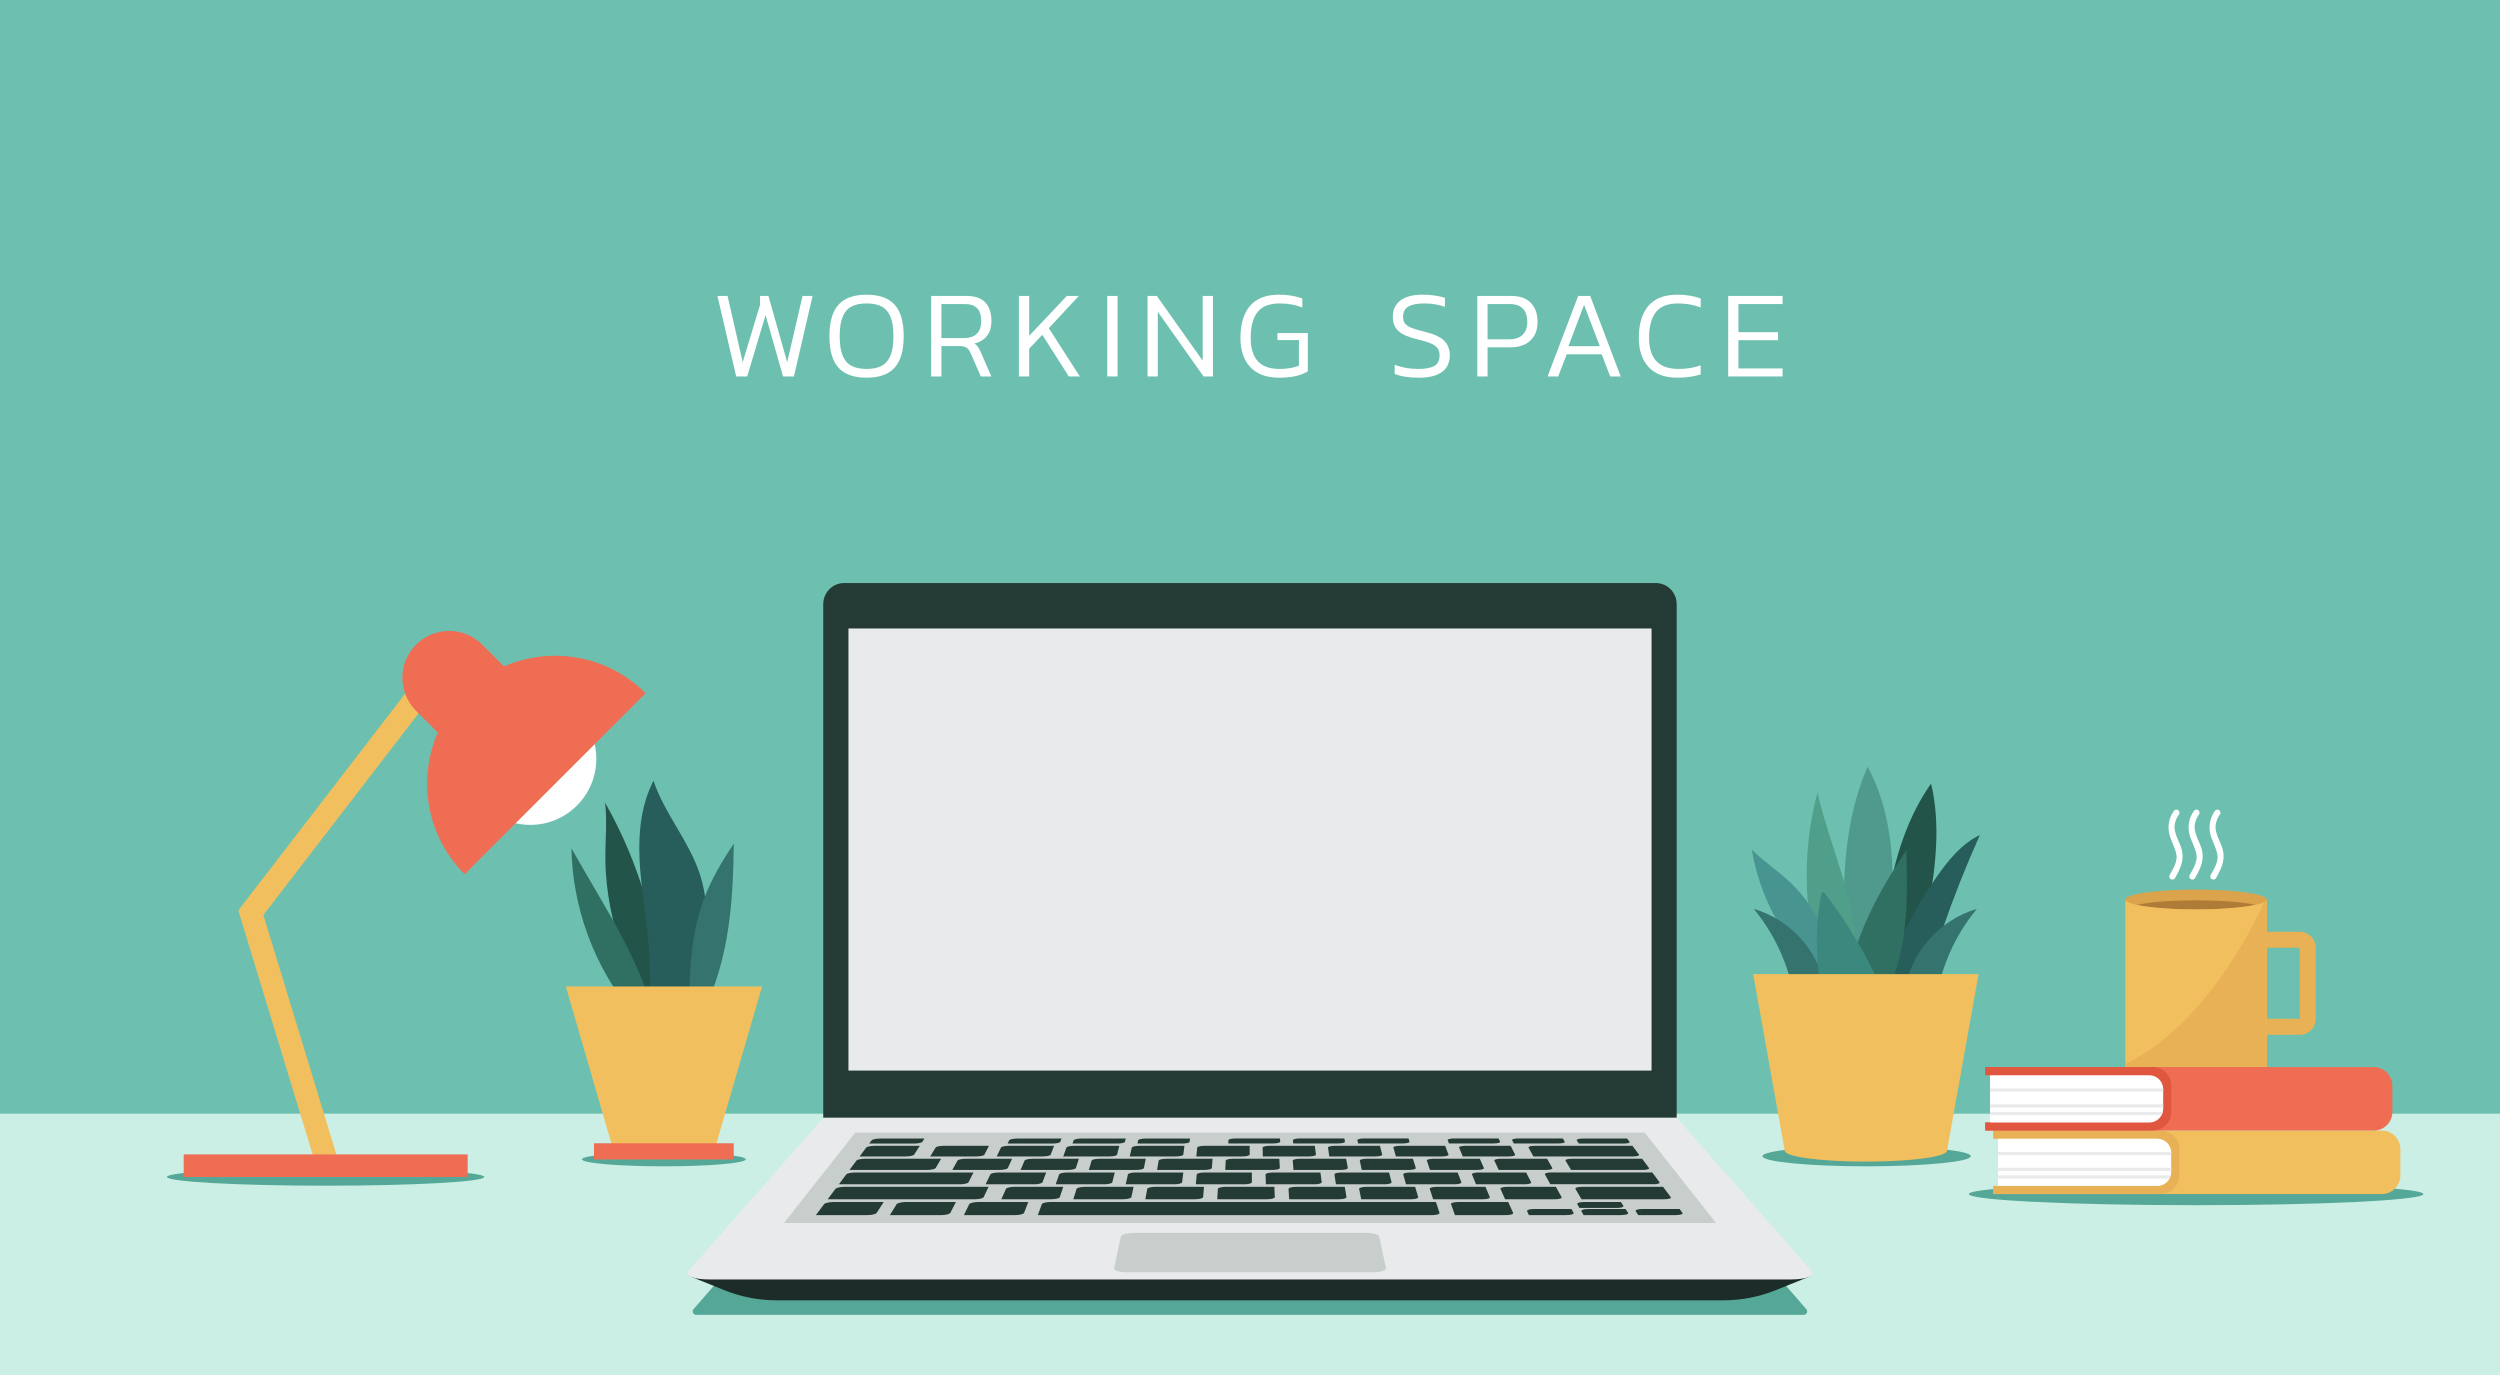 <?xml version="1.0" encoding="UTF-8"?><svg id="_レイヤー_2" xmlns="http://www.w3.org/2000/svg" width="400" height="220" viewBox="0 0 400 220"><defs><style>.cls-1{fill:#ef6d53;}.cls-2{fill:#6dc0af;}.cls-3{fill:#fff;}.cls-4{fill:#479491;}.cls-5{fill:#cbefe5;}.cls-6{fill:#4f9a8d;}.cls-7{fill:#c8cecc;}.cls-8{fill:#34736e;}.cls-9{fill:#275e5c;}.cls-10{fill:#f2bf5e;}.cls-11{fill:#225449;}.cls-12{fill:#af7c38;}.cls-13{fill:#e8b156;}.cls-14{fill:#dba34b;}.cls-15{fill:#233a35;}.cls-16{fill:#509f8a;}.cls-17{fill:#307062;}.cls-18{fill:#e0563f;}.cls-19{fill:#3b897e;}.cls-20{fill:#e9eaec;}.cls-21{fill:#55a797;}.cls-22{fill:#1c2d29;}</style></defs><g id="Layer_1"><g><g id="background"><path class="cls-2" d="M400,220H0V0H400V220Z"/></g><g id="plane"><path class="cls-5" d="M400,220H0v-41.81H400v41.81Z"/></g><g id="lamp"><path class="cls-21" d="M77.49,188.31c0,.78-11.37,1.4-25.39,1.4-14.02,0-25.39-.63-25.39-1.4,0-.78,11.37-1.4,25.39-1.4,14.02,0,25.39,.63,25.39,1.4Z"/><g><path class="cls-10" d="M39.94,143.32c8.8-11.43,17.6-22.86,26.39-34.29,.96,.74,1.91,1.47,2.87,2.21-9.02,11.72-18.04,23.44-27.06,35.16,4.07,13.34,8.13,26.69,12.2,40.03-1.16,.35-2.31,.7-3.47,1.06-3.81-12.52-7.63-25.04-11.44-37.56-.43-1.42-.87-2.84-1.3-4.26,.6-.78,1.21-1.57,1.81-2.35Z"/><g><circle class="cls-3" cx="84.84" cy="121.41" r="10.57"/><path class="cls-1" d="M88.16,124.73s0,0,0,0c2.92-2.92,2.92-7.66,0-10.59-3.67-3.67-7.33-7.33-11-11-2.92-2.92-7.66-2.92-10.59,0t0,0c-2.92,2.92-2.92,7.66,0,10.59,3.67,3.67,7.33,7.33,11,11,2.92,2.92,7.66,2.92,10.59,0Z"/><path class="cls-1" d="M74.34,110.92c8-8,20.96-8,28.96,0-9.65,9.65-19.31,19.31-28.96,28.96-8-8-8-20.96,0-28.96Z"/></g><path class="cls-1" d="M29.39,188.32c15.15,0,30.29,0,45.44,0v-3.62c-15.15,0-30.29,0-45.44,0,0,1.21,0,2.42,0,3.62Z"/></g></g><g id="books_and_cup"><path class="cls-21" d="M387.73,191.05c0,.98-16.28,1.78-36.36,1.78-20.08,0-36.36-.8-36.36-1.78,0-.98,16.28-1.78,36.36-1.78,20.08,0,36.36,.8,36.36,1.78Z"/><g><g><path class="cls-3" d="M347.79,129.79c-.87,1.2-1.04,2.78-.56,4.16,.32,.91,.78,1.74,.98,2.69,.25,1.18-.51,2.36-1.06,3.35-.13,.23-.06,.56,.18,.68,.24,.12,.55,.06,.68-.18,.38-.68,.75-1.37,.99-2.12,.24-.75,.29-1.55,.11-2.32-.08-.34-.2-.66-.33-.98-.13-.3-.26-.6-.39-.9-.21-.55-.46-1.19-.47-1.8,0-.55,.17-1.12,.43-1.61,.09-.17,.19-.33,.3-.48,.15-.21,.04-.57-.18-.68-.26-.14-.52-.05-.68,.18Z"/><path class="cls-3" d="M351,129.79c-.87,1.2-1.04,2.78-.56,4.16,.32,.91,.78,1.74,.98,2.69,.25,1.18-.51,2.36-1.06,3.35-.13,.23-.06,.56,.18,.68,.24,.12,.55,.06,.68-.18,.38-.68,.75-1.37,.99-2.12,.24-.75,.29-1.55,.11-2.32-.08-.34-.2-.66-.33-.98-.13-.3-.26-.6-.39-.9-.21-.55-.46-1.19-.47-1.8,0-.55,.17-1.12,.43-1.61,.09-.17,.19-.33,.3-.48,.15-.21,.04-.57-.18-.68-.26-.14-.52-.05-.68,.18Z"/><path class="cls-3" d="M354.35,129.79c-.87,1.2-1.04,2.78-.56,4.16,.32,.91,.78,1.74,.98,2.69,.25,1.18-.51,2.36-1.06,3.35-.13,.23-.06,.56,.18,.68,.24,.12,.55,.06,.68-.18,.38-.68,.75-1.37,.99-2.12,.24-.75,.29-1.55,.11-2.32-.08-.34-.2-.66-.33-.98-.13-.3-.26-.6-.39-.9-.21-.55-.46-1.19-.47-1.8,0-.55,.17-1.12,.43-1.61,.09-.17,.19-.33,.3-.48,.15-.21,.04-.57-.18-.68-.26-.14-.52-.05-.68,.18Z"/></g><g><path class="cls-13" d="M360.59,151.64c0-.85,0-1.71,0-2.56,2.46,0,4.91,0,7.37,0,1.41,0,2.56,1.15,2.56,2.56,0,3.79,0,7.58,0,11.37,0,.71-.29,1.35-.75,1.81-.46,.46-1.1,.75-1.81,.75-2.46,0-4.91,0-7.37,0,0-.85,0-1.71,0-2.56h7.37c0-3.79,0-7.58,0-11.37-2.46,0-4.91,0-7.37,0Z"/><path class="cls-14" d="M351.37,142.33c-6.24,0-11.31,.71-11.31,1.59,0,8.94,0,17.87,0,26.81,0,.88,5.06,1.59,11.31,1.59,6.24,0,11.31-.71,11.31-1.59v-26.81c0-.88-5.06-1.59-11.31-1.59Z"/><path class="cls-12" d="M360.88,144.78c-2.01,.44-5.52,.73-9.51,.73-3.99,0-7.5-.29-9.51-.73,2.01-.44,5.52-.73,9.51-.73,3.99,0,7.5,.29,9.51,.73Z"/><path class="cls-10" d="M351.37,145.51c-6.24,0-11.31-.71-11.31-1.59,0,8.94,0,17.87,0,26.81,0,.88,5.06,1.59,11.31,1.59,6.24,0,11.31-.71,11.31-1.59v-26.81c0,.88-5.06,1.59-11.31,1.59Z"/><path class="cls-13" d="M362.68,170.73v-26.81c0,.15-.14,.29-.41,.42-1.8,3.99-9.58,19.77-22.21,25.89,0,.17,0,.33,0,.5,0,.88,5.06,1.59,11.31,1.59,6.24,0,11.31-.71,11.31-1.59Z"/></g></g><g><path class="cls-10" d="M384.06,183.88c0,1.4,0,2.79,0,4.19,0,1.65-1.34,2.98-2.98,2.98-20.72,0-41.44,0-62.16,0,0-.43,0-.86,0-1.3,.25,0,.51,0,.76,0v-7.56c-.25,0-.51,0-.76,0,0-.43,0-.86,0-1.3,20.72,0,41.44,0,62.16,0,1.65,0,2.99,1.34,2.98,2.98Z"/><path class="cls-13" d="M348.69,183.88c0,1.4,0,2.79,0,4.19,0,1.65-1.34,2.98-2.98,2.98-8.93,0-17.86,0-26.79,0,0-.43,0-.86,0-1.3,.25,0,.51,0,.76,0v-7.56c-.25,0-.51,0-.76,0,0-.43,0-.86,0-1.3,8.93,0,17.86,0,26.79,0,1.65,0,2.98,1.34,2.98,2.98Z"/><path class="cls-3" d="M345.15,189.75c-8.49,0-16.98,0-25.47,0,0-2.52,0-5.04,0-7.56,8.49,0,16.98,0,25.47,0,1.24,0,2.24,1,2.24,2.24v3.09c0,1.24-1,2.24-2.24,2.24Z"/><path class="cls-20" d="M347.39,184.43v.39h-27.71v-.51c9.24,0,18.47,0,27.71,0,0,.04,0,.08,0,.12Z"/><path class="cls-20" d="M347.39,186.85v.51h-27.71v-.51h27.71Z"/><path class="cls-20" d="M347.32,188.06c-.04,.18-.11,.35-.2,.51h-27.44v-.51h27.64Z"/></g><g><path class="cls-1" d="M382.78,173.72c0,1.4,0,2.79,0,4.19,0,1.65-1.34,2.98-2.98,2.98h-62.16c0-.43,0-.86,0-1.3,.25,0,.51,0,.76,0,0-2.52,0-5.04,0-7.56-.25,0-.51,0-.76,0,0-.43,0-.86,0-1.3,20.72,0,41.44,0,62.16,0,1.65,0,2.98,1.34,2.98,2.98Z"/><path class="cls-18" d="M347.41,173.72c0,1.4,0,2.79,0,4.19,0,1.65-1.34,2.98-2.98,2.98h-26.79c0-.43,0-.86,0-1.3,.25,0,.51,0,.76,0,0-2.52,0-5.04,0-7.56-.25,0-.51,0-.76,0,0-.43,0-.86,0-1.3,8.93,0,17.86,0,26.79,0,1.65,0,2.98,1.34,2.98,2.98Z"/><path class="cls-3" d="M343.87,179.6h-25.47c0-2.52,0-5.04,0-7.56h25.47c1.24,0,2.24,1,2.24,2.24,0,1.03,0,2.06,0,3.09,0,1.24-1,2.24-2.24,2.24Z"/><path class="cls-20" d="M346.11,174.27v.39c-9.24,0-18.47,0-27.71,0v-.51h27.71s0,.08,0,.12Z"/><path class="cls-20" d="M346.11,176.69v.51h-27.71v-.51h27.71Z"/><path class="cls-20" d="M346.04,177.91c-.04,.18-.11,.35-.2,.51h-27.44v-.51c9.21,0,18.43,0,27.64,0Z"/></g></g><g id="plant_right"><path class="cls-21" d="M315.33,184.99c0,.89-7.46,1.62-16.67,1.62-9.21,0-16.67-.72-16.67-1.62,0-.89,7.46-1.62,16.67-1.62,9.21,0,16.67,.72,16.67,1.62Z"/><g><g><path class="cls-6" d="M298.82,122.67c-2.71,6.18-3.63,13.01-3.8,19.75-.17,6.75,.36,13.49,.4,20.24,1.54,1.55,3.08,3.11,4.62,4.66,.63-7.55,2.18-15,2.64-22.56,.46-7.56-.25-15.43-3.86-22.09Z"/><path class="cls-11" d="M308.97,125.36c-3.49,4.98-5.49,10.87-6.6,16.85-1.11,5.98-1.36,12.07-1.61,18.15,1.01,1.35,2.02,2.7,3.02,4.05,1.96-6.25,3.54-12.63,4.73-19.08,1.21-6.6,2.01-13.44,.46-19.97Z"/><path class="cls-16" d="M296.74,148.66c-1.04-7.49-4.25-14.49-5.95-21.85-2.71,10.17-2.21,21.16,1.4,31.04,1.42,2.81,2.85,5.63,4.27,8.44,.54-5.87,1.09-11.79,.28-17.63Z"/><path class="cls-4" d="M292.34,150.33c-1.2-3.05-2.82-5.97-5.09-8.34-2.12-2.22-4.75-3.89-6.96-6.01,.68,4,2.06,7.88,4.07,11.4,1.09,1.91,2.36,3.71,3.39,5.65,1.03,1.94,1.83,4.06,1.88,6.26,1.83,.15,3.67,.3,5.5,.45-.8-3.18-1.6-6.36-2.8-9.41Z"/><path class="cls-9" d="M309.76,140.45c-3.95,5.74-7.06,12.05-9.23,18.67,1.89,1.76,3.79,3.53,5.68,5.29,2.57-10.57,6.11-20.9,10.58-30.82-2.98,1.44-5.15,4.13-7.03,6.86Z"/><path class="cls-8" d="M308.43,150.55c-2.05,2.43-3.38,5.46-3.76,8.62,1.59,1.34,3.17,2.67,4.76,4.01,.29-6.45,2.75-12.79,6.87-17.76-3.05,.9-5.82,2.71-7.87,5.14Z"/><path class="cls-8" d="M288.47,150.55c2.05,2.43,3.37,5.46,3.76,8.62-1.59,1.34-3.17,2.67-4.76,4.01-.29-6.45-2.75-12.79-6.87-17.76,3.05,.9,5.82,2.71,7.87,5.14Z"/><path class="cls-17" d="M298.3,148.03c1.8-4.22,4.16-8.18,6.72-11.98,.1,4.18,.21,8.38-.28,12.53-.49,4.15-1.59,8.29-3.75,11.87-2,.28-4,.57-6,.85,.28-4.58,1.52-9.06,3.32-13.28Z"/><path class="cls-19" d="M291.42,143.07c.03-.15,.09-.33,.24-.35,.13-.02,.23,.1,.31,.2,3.58,4.65,6.6,9.73,8.99,15.1-3.11,.53-6.21,1.06-9.32,1.58-1.18-5.42-1.26-11.08-.23-16.53Z"/></g><path class="cls-10" d="M316.57,155.86c-1.68,9.42-3.37,18.84-5.05,28.26,0,.96-5.81,1.74-12.98,1.74-7.17,0-12.98-.78-12.98-1.74-1.68-9.42-3.37-18.84-5.05-28.26,12.02,0,24.04,0,36.07,0Z"/></g></g><g id="plant_left"><path class="cls-21" d="M93.12,185.49c0,.62,5.87,1.12,13.1,1.12,7.24,0,13.1-.5,13.1-1.12,0-.62-5.87-1.12-13.1-1.12-7.24,0-13.1,.5-13.1,1.12Z"/><g><g><path class="cls-11" d="M96.8,128.4c5.51,9.7,8.72,20.69,9.32,31.83-.2,2.26-.41,4.52-.61,6.78-2.11-4.69-4.23-9.38-5.85-14.26-1.62-4.88-2.74-9.96-2.8-15.1-.04-3.09,.31-6.19-.05-9.26Z"/><path class="cls-17" d="M100.03,150.9c2.65,5.17,4.84,10.65,5.7,16.39-1.57-1.81-3.14-3.61-4.71-5.42-5.98-7.32-9.42-16.69-9.59-26.14,2.84,5.07,5.95,9.99,8.6,15.16Z"/><path class="cls-9" d="M104.56,124.92c1.74,5.19,5.55,9.49,7.32,14.66,1.34,3.92,1.46,8.18,.89,12.28-.56,4.1-1.78,8.09-3.05,12.03-1.92,1.04-3.85,2.08-5.77,3.12,.14-5.68,.27-11.37-.27-17.02-.4-4.23-1.18-8.43-1.36-12.67-.18-4.25,.29-8.63,2.24-12.4Z"/><path class="cls-8" d="M112.6,143.92c1.18-3.18,2.91-6.13,4.81-8.93-.06,5.1-.27,10.22-1.17,15.24-.9,5.02-2.52,9.96-5.22,14.28-.2,.34-.4,.67-.61,1.01-.19-7.28-.34-14.77,2.19-21.6Z"/></g><path class="cls-10" d="M98.01,183.61c5.48,0,10.95,0,16.43,0,2.5-8.59,4.99-17.19,7.49-25.78-10.47,0-20.93,0-31.4,0,2.49,8.59,4.99,17.19,7.49,25.78Z"/><path class="cls-1" d="M95.04,185.51c7.45,0,14.91,0,22.36,0,0-.86,0-1.72,0-2.59-7.45,0-14.91,0-22.36,0,0,.86,0,1.72,0,2.59Z"/></g></g><g id="text"><path class="cls-3" d="M119.55,60.23h-1.76l-3-12.88h1.62l2.42,10.6,2.78-9.18v-1.42h1.34l3,10.6,2.46-10.6h1.6l-2.98,12.88h-1.74l-2.8-9.8-2.94,9.8Z"/><path class="cls-3" d="M143.14,58.83c-.97,1.07-2.46,1.6-4.49,1.6s-3.52-.53-4.49-1.6c-.97-1.07-1.45-2.75-1.45-5.04s.48-3.97,1.45-5.04c.97-1.07,2.46-1.6,4.49-1.6s3.52,.53,4.49,1.6c.97,1.07,1.45,2.75,1.45,5.04s-.48,3.97-1.45,5.04Zm-.65-8.11c-.31-.77-.77-1.32-1.4-1.66-.63-.34-1.44-.51-2.44-.51s-1.81,.17-2.44,.51c-.63,.34-1.09,.89-1.4,1.66-.31,.77-.46,1.79-.46,3.07s.15,2.3,.46,3.07c.31,.77,.77,1.32,1.4,1.66,.63,.34,1.44,.51,2.44,.51s1.81-.17,2.44-.51c.63-.34,1.09-.89,1.4-1.66,.31-.77,.46-1.79,.46-3.07s-.15-2.3-.46-3.07Z"/><path class="cls-3" d="M157.93,53.72c-.47,.62-1.15,1.04-2.04,1.25,.25,.15,.45,.32,.58,.51,.13,.19,.29,.48,.46,.87l1.68,3.88h-1.68l-1.64-3.74c-.19-.43-.41-.72-.67-.88-.26-.16-.68-.24-1.27-.24h-2.72v4.86h-1.64v-12.88h5.66c1.35,0,2.35,.35,3,1.05,.65,.7,.98,1.68,.98,2.95,0,.96-.23,1.75-.7,2.37Zm-.94-2.37c0-1.8-.86-2.7-2.58-2.7h-3.78v5.44h3.56c1.87,0,2.8-.91,2.8-2.74Z"/><path class="cls-3" d="M172.77,60.23h-1.76l-4.24-6.66-2.1,2.22v4.44h-1.64v-12.88h1.64v6.38l6.02-6.38h1.92l-4.8,5.16,4.96,7.72Z"/><path class="cls-3" d="M177.17,47.35h1.64v12.88h-1.64v-12.88Z"/><path class="cls-3" d="M185.25,60.23h-1.64v-12.88h1.48l7.34,10.36v-10.36h1.64v12.88h-1.5l-7.32-10.34v10.34Z"/><path class="cls-3" d="M207.83,58.51v-4.1h-3.44v-1.12h4.86v6.12c-1.07,.68-2.6,1.02-4.6,1.02s-3.56-.57-4.61-1.7c-1.05-1.13-1.57-2.69-1.57-4.66,0-2.19,.5-3.89,1.51-5.1,1.01-1.21,2.56-1.82,4.65-1.82,1.37,0,2.62,.2,3.74,.6v1.44c-1.13-.43-2.33-.64-3.6-.64-1.67,0-2.86,.47-3.58,1.4-.72,.93-1.08,2.31-1.08,4.12,0,1.63,.37,2.86,1.12,3.7,.75,.84,1.92,1.26,3.52,1.26,1.16,0,2.19-.17,3.08-.52Z"/><path class="cls-3" d="M230.72,59.51c-.83,.61-2.06,.92-3.69,.92s-2.89-.2-3.88-.6v-1.46c1.17,.44,2.42,.66,3.74,.66,1.19,0,2.06-.16,2.61-.48,.55-.32,.83-.88,.83-1.68,0-.49-.12-.89-.35-1.19-.23-.3-.6-.55-1.1-.76-.5-.21-1.23-.42-2.19-.65-1.41-.35-2.41-.79-2.98-1.34-.57-.55-.86-1.29-.86-2.24,0-1.12,.4-1.99,1.21-2.61,.81-.62,2-.93,3.57-.93,.69,0,1.36,.05,2.01,.15,.65,.1,1.16,.22,1.55,.35v1.44c-1.01-.36-2.11-.54-3.3-.54s-1.98,.17-2.55,.5c-.57,.33-.85,.88-.85,1.64,0,.44,.1,.79,.3,1.06,.2,.27,.54,.5,1.01,.69,.47,.19,1.18,.4,2.11,.63,1.51,.36,2.56,.84,3.16,1.45,.6,.61,.9,1.39,.9,2.35,0,1.15-.42,2.03-1.25,2.64Z"/><path class="cls-3" d="M244.86,54.48c-.77,.73-1.81,1.09-3.13,1.09h-3.72v4.66h-1.64v-12.88h5.44c1.39,0,2.43,.38,3.14,1.13,.71,.75,1.06,1.76,1.06,3.03s-.38,2.24-1.15,2.97Zm-1.23-.93c.49-.49,.74-1.17,.74-2.04,0-.92-.23-1.63-.7-2.12-.47-.49-1.17-.74-2.1-.74h-3.56v5.64h3.46c.95,0,1.67-.25,2.16-.74Z"/><path class="cls-3" d="M249.31,60.23h-1.7l4.9-12.88h1.92l4.88,12.88h-1.68l-1.36-3.54h-5.6l-1.36,3.54Zm1.64-4.84h5.02l-2.52-6.62-2.5,6.62Z"/><path class="cls-3" d="M272.11,58.45v1.46c-1.12,.35-2.36,.52-3.72,.52-2.03,0-3.56-.57-4.61-1.7-1.05-1.13-1.57-2.69-1.57-4.66,0-2.19,.5-3.89,1.51-5.1,1.01-1.21,2.56-1.82,4.65-1.82,1.37,0,2.62,.2,3.74,.6v1.44c-1.13-.43-2.33-.64-3.6-.64-1.67,0-2.86,.47-3.58,1.4-.72,.93-1.08,2.31-1.08,4.12,0,3.31,1.57,4.96,4.7,4.96,1.35,0,2.53-.19,3.56-.58Z"/><path class="cls-3" d="M276.51,47.35h8.7v1.3h-7.06v4.5h6.34v1.28h-6.34v4.52h7.06v1.28h-8.7v-12.88Z"/></g><g id="blank"><path class="cls-21" d="M288.59,210.38H111.39c-.48,0-.73-.56-.42-.92,5.1-5.86,10.2-11.72,15.3-17.57h147.44c5.1,5.86,10.2,11.72,15.3,17.57,.31,.36,.06,.92-.42,.92Z"/><g><g><path class="cls-15" d="M268.28,179.36H131.72V96.67c0-1.87,1.49-3.38,3.32-3.38,43.3,0,86.61,0,129.91,0,1.83,0,3.32,1.51,3.32,3.38,0,27.56,0,55.13,0,82.69Z"/><path class="cls-20" d="M264.25,171.3c-42.83,0-85.67,0-128.5,0,0-23.58,0-47.16,0-70.75h128.5c0,23.58,0,47.16,0,70.75Z"/></g><g><path class="cls-22" d="M287.64,204.2c-7.58-8.62-13.94-15.86-19.36-22.03-45.52,0-91.04,0-136.56,0-5.42,6.17-11.78,13.41-19.36,22.03-.66,0-1.32,0-1.99,0,.49,.2,.98,.39,1.47,.59,0,0,0,0,0,0,.64,.26,1.29,.52,1.93,.78,.72,.29,1.44,.58,2.15,.87,2.64,1.06,5.46,1.61,8.31,1.61h151.54c2.85,0,5.67-.55,8.31-1.61,1.36-.55,2.72-1.1,4.08-1.64,0,0,0,0,0,0,.49-.2,.98-.39,1.47-.59-.67,0-1.33,0-2,0Z"/><g><path class="cls-20" d="M286.6,204.71c-57.73,0-115.46,0-173.2,0-2.45,0-3.9-.6-3.25-1.34,8.56-9.74,15.63-17.78,21.57-24.54,45.52,0,91.04,0,136.56,0,5.94,6.76,13.01,14.8,21.57,24.54,.65,.73-.81,1.34-3.25,1.34Z"/><path class="cls-7" d="M274.56,195.68c-49.71,0-99.42,0-149.13,0,4.23-5.37,8.01-10.16,11.41-14.46,42.11,0,84.21,0,126.32,0,3.39,4.3,7.17,9.09,11.41,14.46Z"/><g><path class="cls-15" d="M229.11,194.42c-21.02,0-42.04,0-63.06,0,.22-.59,.43-1.18,.64-1.75,.07-.19,.71-.35,1.42-.35,20.55,0,41.09,0,61.64,0,.19,.57,.38,1.15,.57,1.74,.07,.2-.48,.36-1.21,.36Z"/><path class="cls-15" d="M138.7,194.42c-2.72,0-5.44,0-8.16,0,.44-.59,.88-1.18,1.31-1.75,.14-.19,.84-.35,1.56-.35,2.66,0,5.32,0,7.98,0-.37,.57-.74,1.15-1.12,1.74-.13,.2-.83,.36-1.56,.36Z"/><path class="cls-15" d="M144.88,185.03c-2.45,0-4.89,0-7.34,0,.36-.48,.71-.95,1.06-1.42,.12-.16,.73-.28,1.38-.28,2.4,0,4.79,0,7.19,0-.3,.46-.6,.93-.91,1.41-.11,.16-.72,.29-1.38,.29Z"/><path class="cls-15" d="M155.94,191.88h-23.51c.42-.56,.83-1.11,1.24-1.66,.14-.18,.81-.33,1.51-.33,7.66,0,15.33,0,22.99,0-.26,.54-.51,1.09-.78,1.65-.09,.19-.74,.34-1.45,.34Z"/><path class="cls-15" d="M153.54,189.48c-6.44,0-12.88,0-19.31,0,.39-.53,.79-1.05,1.17-1.57,.13-.17,.78-.31,1.46-.31,6.3,0,12.6,0,18.9,0-.26,.51-.53,1.03-.8,1.56-.09,.18-.73,.33-1.42,.33Z"/><path class="cls-15" d="M266.28,191.88h-13.24c-.33-.56-.65-1.11-.97-1.66-.11-.18,.37-.33,1.07-.33,4.32,0,8.63,0,12.95,0,.4,.54,.81,1.09,1.23,1.65,.14,.19-.32,.34-1.03,.34Z"/><path class="cls-15" d="M150.54,194.42c-2.72,0-5.44,0-8.16,0,.37-.59,.73-1.18,1.08-1.75,.12-.19,.8-.35,1.51-.35,2.66,0,5.32,0,7.98,0-.3,.57-.59,1.15-.9,1.74-.1,.2-.78,.36-1.51,.36Z"/><path class="cls-15" d="M240.95,194.42c-2.72,0-5.44,0-8.16,0-.21-.59-.41-1.18-.62-1.75-.07-.19,.46-.35,1.17-.35,2.66,0,5.32,0,7.97,0,.26,.57,.52,1.15,.79,1.74,.09,.2-.43,.36-1.16,.36Z"/><path class="cls-15" d="M250.64,194.42c-2,0-4.01,0-6.01,0-.1-.21-.2-.41-.29-.62-.1-.2,.41-.36,1.14-.36,1.98,0,3.97,0,5.95,0,.11,.2,.23,.41,.34,.61,.11,.2-.39,.36-1.12,.36Z"/><path class="cls-15" d="M146.23,182.97c-2.39,0-4.77,0-7.16,0,.13-.17,.26-.35,.39-.52,.11-.15,.72-.28,1.36-.28,2.36,0,4.73,0,7.09,0-.11,.17-.22,.34-.33,.52-.1,.15-.7,.28-1.34,.28Z"/><path class="cls-15" d="M259.77,182.97c-2.39,0-4.77,0-7.16,0-.11-.17-.22-.35-.33-.52-.1-.15,.34-.28,.97-.28,2.36,0,4.73,0,7.09,0,.13,.17,.26,.34,.39,.52,.12,.15-.31,.28-.95,.28Z"/><path class="cls-15" d="M268.13,194.42c-2,0-4.01,0-6.01,0-.14-.21-.27-.41-.41-.62-.13-.2,.35-.36,1.07-.36,1.98,0,3.97,0,5.95,0,.15,.2,.3,.41,.46,.61,.15,.2-.32,.36-1.05,.36Z"/><path class="cls-15" d="M259.39,194.42c-2,0-4.01,0-6.01,0-.12-.21-.24-.41-.35-.62-.11-.2,.38-.36,1.11-.36,1.98,0,3.96,0,5.95,0,.13,.2,.26,.41,.4,.61,.13,.2-.36,.36-1.09,.36Z"/><path class="cls-15" d="M258.65,193.27c-1.98,0-3.96,0-5.94,0-.11-.2-.23-.4-.34-.6-.11-.19,.38-.35,1.09-.35,1.96,0,3.92,0,5.88,0,.13,.2,.26,.4,.39,.6,.13,.2-.35,.36-1.08,.35Z"/><path class="cls-15" d="M162.38,194.42c-2.72,0-5.44,0-8.16,0,.29-.59,.58-1.18,.86-1.75,.09-.19,.75-.35,1.47-.35,2.66,0,5.32,0,7.98,0-.22,.57-.45,1.15-.68,1.74-.08,.2-.74,.36-1.47,.36Z"/><path class="cls-15" d="M168.16,191.88h-7.94c.25-.56,.49-1.11,.73-1.66,.08-.18,.71-.33,1.41-.33,2.59,0,5.17,0,7.76,0-.18,.54-.37,1.09-.55,1.65-.06,.19-.69,.34-1.4,.34Z"/><path class="cls-15" d="M179.67,191.88h-7.94c.17-.56,.35-1.11,.52-1.66,.06-.18,.67-.33,1.36-.33,2.59,0,5.17,0,7.76,0-.11,.54-.23,1.09-.35,1.65-.04,.19-.65,.34-1.36,.34Z"/><path class="cls-15" d="M148.31,187.19c-4.13,0-8.26,0-12.39,0,.38-.5,.75-1,1.11-1.49,.12-.17,.76-.3,1.42-.3,4.04,0,8.09,0,12.13,0-.29,.49-.58,.98-.87,1.48-.1,.17-.73,.31-1.4,.31Z"/><path class="cls-15" d="M264.51,189.47c-5.49,0-10.97,0-16.46,0-.29-.53-.57-1.05-.86-1.57-.1-.17,.38-.31,1.06-.31,5.37,0,10.74,0,16.11,0,.38,.51,.77,1.03,1.16,1.56,.13,.18-.32,.33-1.01,.33Z"/><path class="cls-15" d="M191.19,191.88h-7.94c.1-.56,.21-1.11,.31-1.66,.03-.18,.63-.33,1.32-.33,2.59,0,5.18,0,7.76,0-.05,.54-.09,1.09-.14,1.65-.02,.19-.6,.34-1.32,.34Z"/><path class="cls-15" d="M202.7,191.88h-7.94c.03-.56,.06-1.11,.1-1.66,.01-.18,.58-.33,1.28-.33,2.59,0,5.17,0,7.76,0,.02,.54,.05,1.09,.07,1.65,0,.19-.56,.34-1.27,.34Z"/><path class="cls-15" d="M214.21,191.88h-7.94c-.04-.56-.08-1.11-.11-1.66-.01-.18,.54-.33,1.24-.33,2.59,0,5.17,0,7.76,0,.09,.54,.19,1.09,.28,1.65,.03,.19-.52,.34-1.23,.34Z"/><path class="cls-15" d="M225.73,191.88h-7.94c-.11-.56-.22-1.11-.33-1.66-.04-.18,.5-.33,1.2-.33,2.59,0,5.17,0,7.76,0,.16,.54,.33,1.09,.49,1.65,.06,.19-.47,.34-1.19,.34Z"/><path class="cls-15" d="M237.24,191.88h-7.94c-.18-.56-.36-1.11-.54-1.66-.06-.18,.46-.33,1.15-.33,2.59,0,5.17,0,7.76,0,.23,.54,.46,1.09,.7,1.65,.08,.19-.43,.34-1.14,.34Z"/><path class="cls-15" d="M248.76,191.88h-7.94c-.25-.56-.5-1.11-.75-1.66-.08-.18,.42-.33,1.11-.33,2.59,0,5.18,0,7.76,0,.3,.54,.6,1.09,.91,1.65,.11,.19-.39,.34-1.1,.34Z"/><path class="cls-15" d="M165.43,189.48c-2.58,0-5.15,0-7.73,0,.25-.53,.51-1.05,.75-1.57,.08-.17,.7-.31,1.38-.31,2.52,0,5.04,0,7.56,0-.19,.51-.39,1.03-.59,1.56-.07,.18-.69,.33-1.38,.33Z"/><path class="cls-15" d="M176.64,189.48c-2.58,0-5.15,0-7.73,0,.19-.53,.37-1.05,.55-1.57,.06-.17,.66-.31,1.34-.31,2.52,0,5.04,0,7.56,0-.13,.51-.26,1.03-.39,1.56-.04,.18-.64,.33-1.34,.33Z"/><path class="cls-15" d="M187.85,189.48c-2.58,0-5.15,0-7.73,0,.12-.53,.24-1.05,.35-1.57,.04-.17,.62-.31,1.3-.31,2.52,0,5.04,0,7.56,0-.06,.51-.13,1.03-.19,1.56-.02,.18-.6,.33-1.29,.33Z"/><path class="cls-15" d="M199.06,189.48c-2.58,0-5.15,0-7.73,0,.05-.53,.1-1.05,.15-1.57,.02-.17,.58-.31,1.26-.31,2.52,0,5.04,0,7.56,0,0,.51,0,1.03,0,1.56,0,.18-.56,.33-1.25,.33Z"/><path class="cls-15" d="M210.27,189.48c-2.58,0-5.15,0-7.73,0-.02-.53-.03-1.05-.05-1.57,0-.17,.54-.31,1.22-.31,2.52,0,5.04,0,7.56,0,.07,.51,.13,1.03,.2,1.56,.02,.18-.52,.33-1.21,.33Z"/><path class="cls-15" d="M221.48,189.48c-2.58,0-5.15,0-7.73,0-.08-.53-.16-1.05-.24-1.57-.03-.17,.5-.31,1.18-.31,2.52,0,5.04,0,7.56,0,.13,.51,.27,1.03,.4,1.56,.05,.18-.48,.33-1.17,.33Z"/><path class="cls-15" d="M232.69,189.48c-2.58,0-5.15,0-7.73,0-.15-.53-.3-1.05-.44-1.57-.05-.17,.46-.31,1.14-.31,2.52,0,5.04,0,7.56,0,.2,.51,.4,1.03,.6,1.56,.07,.18-.44,.33-1.13,.33Z"/><path class="cls-15" d="M243.89,189.48c-2.58,0-5.15,0-7.73,0-.22-.53-.43-1.05-.64-1.57-.07-.17,.42-.31,1.1-.31,2.52,0,5.04,0,7.56,0,.26,.51,.53,1.03,.8,1.56,.09,.18-.4,.33-1.09,.33Z"/><path class="cls-15" d="M159.9,187.19c-2.51,0-5.02,0-7.53,0,.28-.5,.55-1,.83-1.49,.09-.17,.7-.3,1.36-.3,2.46,0,4.91,0,7.37,0-.22,.49-.44,.98-.67,1.48-.08,.17-.69,.31-1.36,.31Z"/><path class="cls-15" d="M170.82,187.19c-2.51,0-5.02,0-7.53,0,.21-.5,.43-1,.64-1.49,.07-.17,.66-.3,1.32-.3,2.46,0,4.91,0,7.37,0-.16,.49-.32,.98-.48,1.48-.06,.17-.65,.31-1.32,.31Z"/><path class="cls-15" d="M181.74,187.19c-2.51,0-5.02,0-7.53,0,.15-.5,.3-1,.45-1.49,.05-.17,.62-.3,1.29-.3,2.46,0,4.91,0,7.37,0-.1,.49-.19,.98-.29,1.48-.03,.17-.61,.31-1.28,.31Z"/><path class="cls-15" d="M192.66,187.19c-2.51,0-5.02,0-7.53,0,.09-.5,.17-1,.26-1.49,.03-.17,.59-.3,1.25-.3,2.46,0,4.91,0,7.37,0-.03,.49-.07,.98-.11,1.48-.01,.17-.57,.31-1.24,.31Z"/><path class="cls-15" d="M203.57,187.19c-2.51,0-5.02,0-7.53,0,.02-.5,.05-1,.07-1.49,0-.17,.55-.3,1.21-.3,2.46,0,4.91,0,7.37,0,.03,.49,.06,.98,.08,1.48,.01,.17-.53,.31-1.2,.31Z"/><path class="cls-15" d="M214.49,187.19c-2.51,0-5.02,0-7.53,0-.04-.5-.08-1-.12-1.49-.01-.17,.51-.3,1.17-.3,2.46,0,4.91,0,7.37,0,.09,.49,.18,.98,.27,1.48,.03,.17-.49,.31-1.17,.31Z"/><path class="cls-15" d="M225.41,187.19c-2.51,0-5.02,0-7.53,0-.1-.5-.21-1-.31-1.49-.03-.17,.47-.3,1.13-.3,2.46,0,4.91,0,7.37,0,.15,.49,.3,.98,.46,1.48,.05,.17-.45,.31-1.13,.31Z"/><path class="cls-15" d="M236.33,187.19c-2.51,0-5.02,0-7.53,0-.17-.5-.34-1-.5-1.49-.06-.17,.44-.3,1.1-.3,2.46,0,4.91,0,7.37,0,.21,.49,.43,.98,.65,1.48,.07,.17-.41,.31-1.09,.31Z"/><path class="cls-15" d="M247.32,187.19c-2.51,0-5.02,0-7.53,0-.23-.5-.46-1-.69-1.49-.08-.17,.4-.3,1.06-.3,2.46,0,4.91,0,7.37,0,.28,.49,.55,.98,.84,1.48,.1,.17-.37,.31-1.05,.31Z"/><path class="cls-15" d="M156.17,185.03c-2.45,0-4.89,0-7.34,0,.29-.48,.58-.95,.87-1.42,.1-.16,.7-.28,1.34-.28,2.4,0,4.79,0,7.19,0-.24,.46-.47,.93-.72,1.41-.08,.16-.68,.29-1.34,.29Z"/><path class="cls-15" d="M166.81,185.03c-2.45,0-4.89,0-7.34,0,.23-.48,.46-.95,.69-1.42,.08-.16,.66-.28,1.3-.28,2.4,0,4.79,0,7.19,0-.18,.46-.36,.93-.54,1.41-.06,.16-.64,.29-1.3,.29Z"/><path class="cls-15" d="M177.46,185.03c-2.45,0-4.89,0-7.34,0,.17-.48,.34-.95,.51-1.42,.06-.16,.62-.28,1.27-.28,2.4,0,4.79,0,7.19,0-.12,.46-.24,.93-.36,1.41-.04,.16-.61,.29-1.27,.29Z"/><path class="cls-15" d="M188.1,185.03c-2.45,0-4.89,0-7.34,0,.11-.48,.22-.95,.33-1.42,.04-.16,.59-.28,1.23-.28,2.4,0,4.79,0,7.19,0-.06,.46-.12,.93-.18,1.41-.02,.16-.57,.29-1.23,.29Z"/><path class="cls-15" d="M198.75,185.03c-2.45,0-4.89,0-7.34,0,.05-.48,.1-.95,.15-1.42,.02-.16,.55-.28,1.2-.28,2.4,0,4.79,0,7.19,0,0,.46,0,.93,0,1.41,0,.16-.53,.29-1.19,.29Z"/><path class="cls-15" d="M209.39,185.03c-2.45,0-4.89,0-7.34,0-.01-.48-.02-.95-.03-1.42,0-.16,.52-.28,1.16-.28,2.4,0,4.79,0,7.19,0,.06,.46,.12,.93,.18,1.41,.02,.16-.5,.29-1.15,.29Z"/><path class="cls-15" d="M220.03,185.03c-2.45,0-4.89,0-7.34,0-.07-.48-.14-.95-.21-1.42-.02-.16,.48-.28,1.12-.28,2.4,0,4.79,0,7.19,0,.12,.46,.24,.93,.36,1.41,.04,.16-.46,.29-1.12,.29Z"/><path class="cls-15" d="M230.68,185.03c-2.45,0-4.89,0-7.34,0-.13-.48-.27-.95-.4-1.42-.04-.16,.44-.28,1.09-.28,2.4,0,4.79,0,7.19,0,.18,.46,.36,.93,.54,1.41,.06,.16-.42,.29-1.08,.29Z"/><path class="cls-15" d="M241.38,185.03c-2.45,0-4.89,0-7.34,0-.19-.48-.39-.95-.58-1.42-.06-.16,.41-.28,1.05-.28,2.4,0,4.79,0,7.19,0,.24,.46,.47,.93,.72,1.41,.08,.16-.38,.29-1.04,.29Z"/><path class="cls-15" d="M262.85,187.19c-3.83,0-7.65,0-11.48,0-.3-.5-.6-1-.89-1.49-.1-.17,.36-.3,1.02-.3,3.75,0,7.5,0,11.24,0,.36,.49,.73,.98,1.1,1.48,.13,.17-.32,.31-.99,.31Z"/><path class="cls-15" d="M261.27,185.03c-5.31,0-10.62,0-15.93,0-.26-.48-.51-.95-.77-1.42-.09-.16,.37-.28,1.01-.28,5.2,0,10.41,0,15.61,0,.35,.46,.7,.93,1.05,1.41,.12,.16-.31,.29-.97,.29Z"/><path class="cls-15" d="M168.38,182.97c-2.39,0-4.77,0-7.16,0,.08-.17,.16-.35,.25-.52,.07-.15,.65-.28,1.28-.28,2.36,0,4.73,0,7.09,0-.06,.17-.13,.34-.19,.52-.06,.15-.62,.28-1.27,.28Z"/><path class="cls-15" d="M178.76,182.97c-2.39,0-4.77,0-7.16,0,.06-.17,.12-.35,.18-.52,.05-.15,.61-.28,1.25-.28,2.36,0,4.72,0,7.09,0-.04,.17-.09,.34-.13,.52-.04,.15-.59,.28-1.23,.28Z"/><path class="cls-15" d="M189.15,182.97c-2.39,0-4.77,0-7.16,0,.04-.17,.08-.35,.11-.52,.03-.15,.58-.28,1.21-.28,2.36,0,4.73,0,7.09,0-.02,.17-.04,.34-.06,.52-.02,.15-.55,.28-1.2,.28Z"/><path class="cls-15" d="M203.69,182.95c-2.38,0-4.77,0-7.16,0,0-.17,.01-.35,.02-.52,0-.15,.53-.28,1.16-.28,2.36,0,4.72,0,7.09,0,.01,.17,.02,.34,.03,.52,0,.15-.5,.28-1.15,.28Z"/><path class="cls-15" d="M214.07,182.95c-2.38,0-4.77,0-7.16,0-.01-.17-.03-.35-.04-.52-.01-.15,.49-.28,1.13-.28,2.36,0,4.72,0,7.09,0,.03,.17,.06,.34,.1,.52,.03,.15-.47,.28-1.11,.28Z"/><path class="cls-15" d="M224.45,182.95c-2.38,0-4.77,0-7.16,0-.04-.17-.07-.35-.11-.52-.03-.15,.46-.28,1.09-.28,2.36,0,4.72,0,7.09,0,.05,.17,.11,.34,.16,.52,.05,.15-.43,.28-1.07,.28Z"/><path class="cls-15" d="M238.99,182.95c-2.38,0-4.77,0-7.16,0-.07-.17-.13-.35-.2-.52-.06-.15,.41-.28,1.04-.28,2.36,0,4.72,0,7.09,0,.08,.17,.17,.34,.25,.52,.08,.15-.38,.28-1.02,.28Z"/><path class="cls-15" d="M249.37,182.95c-2.38,0-4.77,0-7.16,0-.09-.17-.18-.35-.27-.52-.08-.15,.37-.28,1.01-.28,2.36,0,4.72,0,7.09,0,.11,.17,.21,.34,.32,.52,.09,.15-.35,.28-.99,.28Z"/></g><path class="cls-7" d="M219.7,203.56c-13.13,0-26.27,0-39.4,0-1.21,0-2.13-.3-2.05-.66,.37-1.74,.73-3.42,1.08-5.05,.07-.33,1.05-.59,2.18-.59,12.33,0,24.65,0,36.98,0,1.14,0,2.11,.26,2.18,.59,.35,1.63,.71,3.31,1.08,5.05,.08,.36-.84,.66-2.05,.66Z"/></g></g></g></g></g></g></svg>